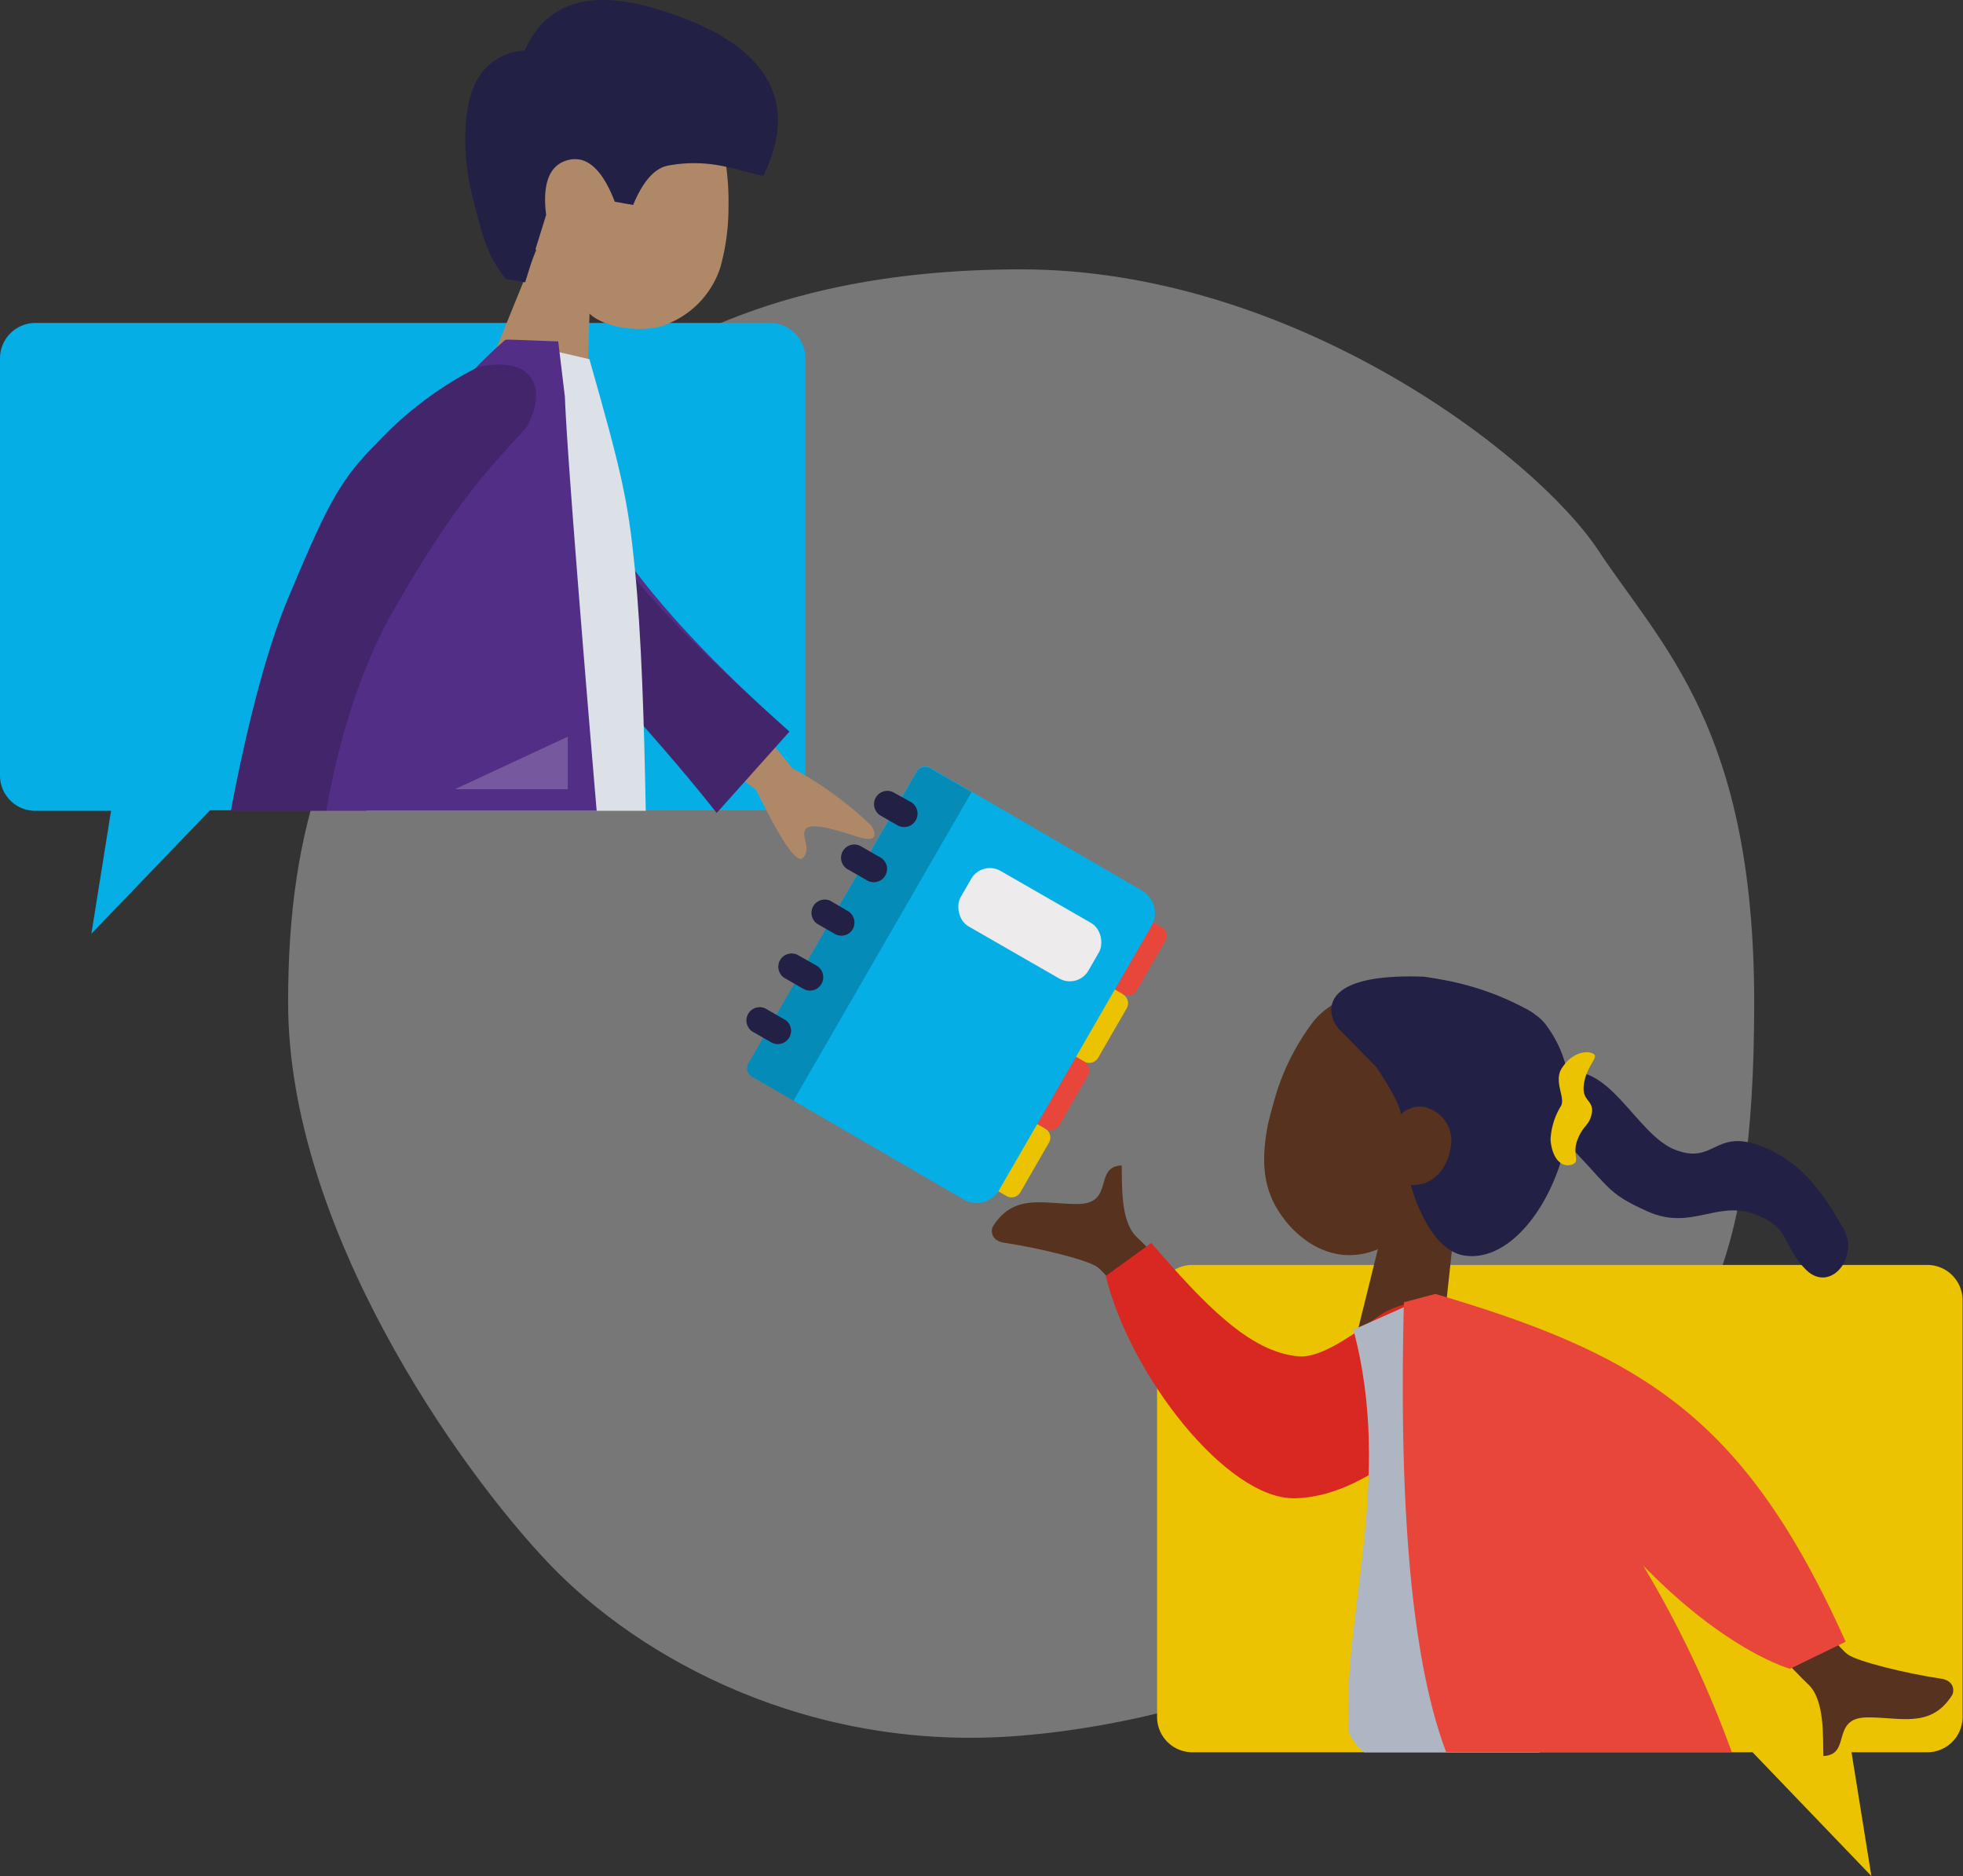 <svg id="Calque_1" data-name="Calque 1" xmlns="http://www.w3.org/2000/svg" viewBox="0 0 178.71 170.78">
  <rect x="0" y="0" width="178.71" height="170.78" fill="#333333" stroke="none"/>
  <defs>
    <style>
      .cls-1 {
        fill: #ddd;
        opacity: 0.4;
      }

      .cls-2 {
        fill: #05aee5;
      }

      .cls-3 {
        fill: #af8967;
      }

      .cls-13, .cls-14, .cls-15, .cls-16, .cls-17, .cls-18, .cls-3, .cls-4, .cls-5, .cls-6, .cls-7 {
        fill-rule: evenodd;
      }

      .cls-4 {
        fill: #522e86;
      }

      .cls-11, .cls-5 {
        opacity: 0.2;
      }

      .cls-12, .cls-6 {
        fill: #222045;
      }

      .cls-7 {
        fill: #dbe1e7;
      }

      .cls-15, .cls-8 {
        fill: #ecc300;
      }

      .cls-18, .cls-9 {
        fill: #e8463b;
      }

      .cls-10 {
        fill: #eeebec;
      }

      .cls-13 {
        fill: #fff;
        fill-opacity: 0.2;
      }

      .cls-14 {
        fill: #56321f;
      }

      .cls-16 {
        fill: #d92721;
      }

      .cls-17 {
        fill: #adb6c2;
      }
    </style>
  </defs>
  <g>
    <path class="cls-1" d="M160.38,96.26c0,24.87-4.88,31.29-16.28,43.68S112.89,161.4,93.65,163s-34.74-7-43-15.67S26.91,116.74,26.91,96.26c0-16.17,3.76-27.2,15.31-42.53S69.08,29.52,93.65,29.52s46.71,16.79,52.53,25.57S160.38,71.38,160.38,96.26Z" transform="translate(-0.68 -5)"/>
    <path class="cls-2" d="M70.83,34.4H3.88a3.22,3.22,0,0,0-3.2,3.21v38a3.21,3.21,0,0,0,3.2,3.2h6.91L9,90,19.8,78.76h51A3.21,3.21,0,0,0,74,75.56V37.61A3.22,3.22,0,0,0,70.83,34.4Z" transform="translate(-0.68 -5)"/>
    <path class="cls-3" d="M63.33,63.39l9.5,11.55A32.59,32.59,0,0,1,80,80.16c.38.58.75,1.66-1.29,1s-4.22-1.32-4.69-.68.58,1.8-.25,2.62q-.83.81-4.26-6.21L59.12,69.12Z" transform="translate(-0.68 -5)"/>
    <path id="Coat-Back" class="cls-4" d="M43.48,38.82l4.37-2.17C52.92,50.92,59,59.56,72.55,71.6L65.93,79C52.56,62.12,42.28,56.18,43.48,38.82Z" transform="translate(-0.68 -5)"/>
    <path id="Coat-Back-2" data-name="Coat-Back" class="cls-5" d="M43.58,40.05l4.11-1.85C52.76,52.47,59,59.56,72.55,71.6L65.93,79C52.56,62.12,42.38,57.42,43.58,40.05Z" transform="translate(-0.68 -5)"/>
    <g id="Head">
      <path class="cls-3" d="M49.5,27.77a13.51,13.51,0,0,1-1.86-10.19c2.6-10.39,16.83-5.5,18.74.32A23.92,23.92,0,0,1,67,23.84a20.32,20.32,0,0,1-.74,5.5,8.28,8.28,0,0,1-4.47,5c-1.93,1.07-5.91.67-7.44-.79L53.9,48.07,42.1,46Z" transform="translate(-0.68 -5)"/>
    </g>
    <path id="Hair" class="cls-6" d="M46.72,30.39c-1.63-2.12-2-3.45-3-7.38s-.82-7.78,0-9.88A5.24,5.24,0,0,1,48.45,9.6q2.86-6.46,11.78-3.85C69.16,8.36,74,13.12,70.18,21c-2.21-.38-4.73-1.65-8.65-.93q-1.86.33-3.21,3.59l-1.67-.3q-1.71-4.44-4.25-3.79t-2,5L48.49,30.7Z" transform="translate(-0.68 -5)"/>
    <path id="Shirt" class="cls-7" d="M34.05,78.81H59.47c-.15-8-.39-16-1-22.11s-1.18-8.64-4.13-19L46.7,35.92C39.8,46.78,35.41,60.87,34.05,78.81Z" transform="translate(-0.68 -5)"/>
    <path class="cls-4" d="M52.11,41.14l-.61-5.06-4.26-.16H46.7c-1,.86-1.89,1.74-2.79,2.65A32.74,32.74,0,0,0,35,45.33c-3.37,3.36-4.5,5.55-8.14,14.26-2.41,5.78-4.22,14.22-5.16,19.22,3.33,0,6.78,0,8.66,0H55S52.32,47.38,52.11,41.14Z" transform="translate(-0.68 -5)"/>
    <g>
      <path class="cls-8" d="M102.91,95.52l-.11-1.64-2.28.26L97,100.26l2.39,1.38a.93.93,0,0,0,1.26-.34l2.61-4.52A.93.93,0,0,0,102.91,95.52Z" transform="translate(-0.68 -5)"/>
      <path class="cls-9" d="M106.45,89.4,104.05,88l-3.53,6.12,2.39,1.38a.93.93,0,0,0,1.26-.34l2.61-4.52A.92.92,0,0,0,106.45,89.4Z" transform="translate(-0.68 -5)"/>
      <path class="cls-8" d="M95.85,107.76l-.12-1.64-2.27.25-3.54,6.12,2.4,1.39a.92.92,0,0,0,1.25-.34L96.19,109A.92.92,0,0,0,95.85,107.76Z" transform="translate(-0.68 -5)"/>
      <path class="cls-9" d="M99.38,101.64,97,100.26l-3.53,6.11,2.39,1.39a.93.93,0,0,0,1.26-.34l2.61-4.53A.92.92,0,0,0,99.38,101.64Z" transform="translate(-0.68 -5)"/>
      <path class="cls-2" d="M104.63,86.06l-15.5-9-3.79-2.18a.87.87,0,0,0-1.2.32L68.81,101.8a.89.89,0,0,0,.32,1.21l3.79,2.18,15.49,9a2.37,2.37,0,0,0,3.23-.86l13.85-24A2.37,2.37,0,0,0,104.63,86.06Z" transform="translate(-0.68 -5)"/>
      <rect class="cls-10" x="87.37" y="85.92" width="13.37" height="5.81" rx="1.95" transform="matrix(0.87, 0.5, -0.5, 0.87, 56.34, -40.13)"/>
      <path class="cls-11" d="M89.13,77.11l-3.79-2.18a.87.87,0,0,0-1.2.32L68.81,101.8a.89.89,0,0,0,.32,1.21l3.79,2.18Z" transform="translate(-0.68 -5)"/>
      <g>
        <path class="cls-12" d="M83.59,78,82,77.12a1.21,1.21,0,0,0-1.21,2.09l1.6.92A1.21,1.21,0,1,0,83.59,78Z" transform="translate(-0.68 -5)"/>
        <path class="cls-12" d="M80.73,83l-1.6-.92a1.21,1.21,0,1,0-1.21,2.09l1.61.92A1.21,1.21,0,1,0,80.73,83Z" transform="translate(-0.68 -5)"/>
        <path class="cls-12" d="M77.88,87.94,76.27,87a1.21,1.21,0,0,0-1.2,2.09l1.6.92a1.2,1.2,0,0,0,1.65-.44A1.22,1.22,0,0,0,77.88,87.94Z" transform="translate(-0.68 -5)"/>
        <path class="cls-12" d="M75,92.89,73.42,92a1.21,1.21,0,1,0-1.21,2.09l1.6.92a1.2,1.2,0,0,0,1.65-.44A1.22,1.22,0,0,0,75,92.89Z" transform="translate(-0.68 -5)"/>
        <path class="cls-12" d="M72.16,97.84l-1.6-.92A1.21,1.21,0,1,0,69.35,99l1.6.92a1.21,1.21,0,0,0,1.21-2.09Z" transform="translate(-0.68 -5)"/>
      </g>
    </g>
    <path class="cls-5" d="M30.38,78.8c.86-4.89,2.61-12.07,6.12-18.23,6-10.52,9.2-13.37,12.11-16.68,0,0,1.71-2.82.33-4.61s-4.81-.83-4.81-.83A33,33,0,0,0,35,45.33c-3.37,3.36-4.5,5.55-8.14,14.26-2.41,5.79-4.22,14.22-5.16,19.22C25.05,78.8,28.5,78.82,30.38,78.8Z" transform="translate(-0.68 -5)"/>
    <polygon id="Light" class="cls-13" points="41.42 71.84 51.69 67.06 51.69 71.84 41.42 71.84"/>
    <path class="cls-8" d="M176.18,120.15H109.23a3.21,3.21,0,0,0-3.21,3.21V161.3a3.21,3.21,0,0,0,3.21,3.21h51l10.82,11.27-1.81-11.27h6.91a3.21,3.21,0,0,0,3.2-3.21V123.36A3.21,3.21,0,0,0,176.18,120.15Z" transform="translate(-0.68 -5)"/>
    <path class="cls-14" d="M114.19,138l6.45-3.16q-15.36-16.25-16.42-17.18c-1.57-1.41-1.37-4.82-1.42-6.57-2.57.09-.65,3.44-3.91,3.51-3,.06-5.82-1.07-7.79,2-.24.37-.23,1.35,1,1.53,3,.44,7.63,1.55,8.51,2.23Q102.4,121.74,114.19,138Z" transform="translate(-0.68 -5)"/>
    <path id="hair-2" data-name="hair" class="cls-6" d="M142.68,108.41c4.7,4.73,4.07,5.11,8,6.87s6.27-1,9.69.23,2.54,2.93,4.74,5.09,4.9-1.19,3.38-3.79-3.53-6.06-7.64-7.54-4.12,1.78-7.68.39-6.08-8.34-10.43-6.89C140.68,104,142.64,108.68,142.68,108.41Z" transform="translate(-0.68 -5)"/>
    <g>
      <g id="Head-2" data-name="Head">
        <path class="cls-14" d="M133.34,114.39a15.86,15.86,0,0,0,5.86-10c1.47-11.82-14.78-11.76-19-6.34a21.46,21.46,0,0,0-3.17,6c-.34,1-.85,3-.9,3.22-.73,3.7-.38,6.19,1.3,8.5s4.85,4.54,8.69,2.95l-2.92,11.8,8.81-3.82Z" transform="translate(-0.68 -5)"/>
      </g>
      <path id="hair-3" data-name="hair" class="cls-6" d="M129.11,112.87c1,3.38,2.69,6.07,4.86,6.42,4.13.66,8.17-4.58,9.36-10.72,0-.22.08-.43.11-.65,3.77,3.8,3.54-5.68.05-4.52a10.52,10.52,0,0,0-1.89-4.86,4.22,4.22,0,0,0-1.09-1.13,5.48,5.48,0,0,0-1-.63,25.54,25.54,0,0,0-7.5-2.59c-.58-.11-1.14-.2-1.7-.28-10.34-.38-8.66,3.82-7.7,4.8l3.37,3.43s2.23,3.23,2.22,4.31a2.54,2.54,0,0,1,2-.71,3.15,3.15,0,0,1,2.54,3.78C132.37,111.67,130.88,113,129.11,112.87Z" transform="translate(-0.68 -5)"/>
    </g>
    <path class="cls-15" d="M145.74,100.93c.56.32-.65,1.06-.87,2.83-.19,1.5.91,1.36.73,2.53s-.81,1.12-1.32,2.5.36,2-.57,2.25-1.74-.65-1.87-2.28a6.4,6.4,0,0,1,.95-3.08c.43-.74-.69-2.23.07-3.43C143.81,100.76,145.17,100.6,145.74,100.93Z" transform="translate(-0.68 -5)"/>
    <path class="cls-14" d="M155.29,137.94l-6.45,3.16q15.36,16.23,16.41,17.18c1.58,1.41,1.37,4.82,1.43,6.57,2.57-.09.65-3.44,3.91-3.51,3-.06,5.82,1.07,7.79-2,.24-.38.23-1.36-1-1.53-3-.44-7.64-1.55-8.52-2.23Q167.07,154.19,155.29,137.94Z" transform="translate(-0.68 -5)"/>
    <path id="Coat-Back-3" data-name="Coat-Back" class="cls-16" d="M126,124.94c-2.85,2.12-5.32,3.68-7.1,3.53-4.48-.38-8.63-4.8-13.41-10.32l-4.14,3c2.15,8.92,11,20.4,17.26,20.24s12.72-6,17.93-12.6C139.78,124.72,130.76,121.4,126,124.94Z" transform="translate(-0.68 -5)"/>
    <path id="Shirt-2" data-name="Shirt" class="cls-17" d="M150.36,158c-4.08,1.09-9.54,6.52-9.54,6.52H124.87s-1.34-1.11-1.39-2c-.66-10.21,4.11-22.69.41-36.48l7-3.11C139.59,131,144.88,142.33,150.36,158Z" transform="translate(-0.68 -5)"/>
    <path id="Coat-Front" class="cls-18" d="M150.27,147.51c7.67,7.88,13.38,9.4,13.38,9.4l5.06-2.46c-9.1-20.2-18.16-26-37.31-31.65l-.09,0-2.82.75q-.74,28.81,3.84,40.93h26A97.55,97.55,0,0,0,150.27,147.51Z" transform="translate(-0.68 -5)"/>
  </g>
</svg>
